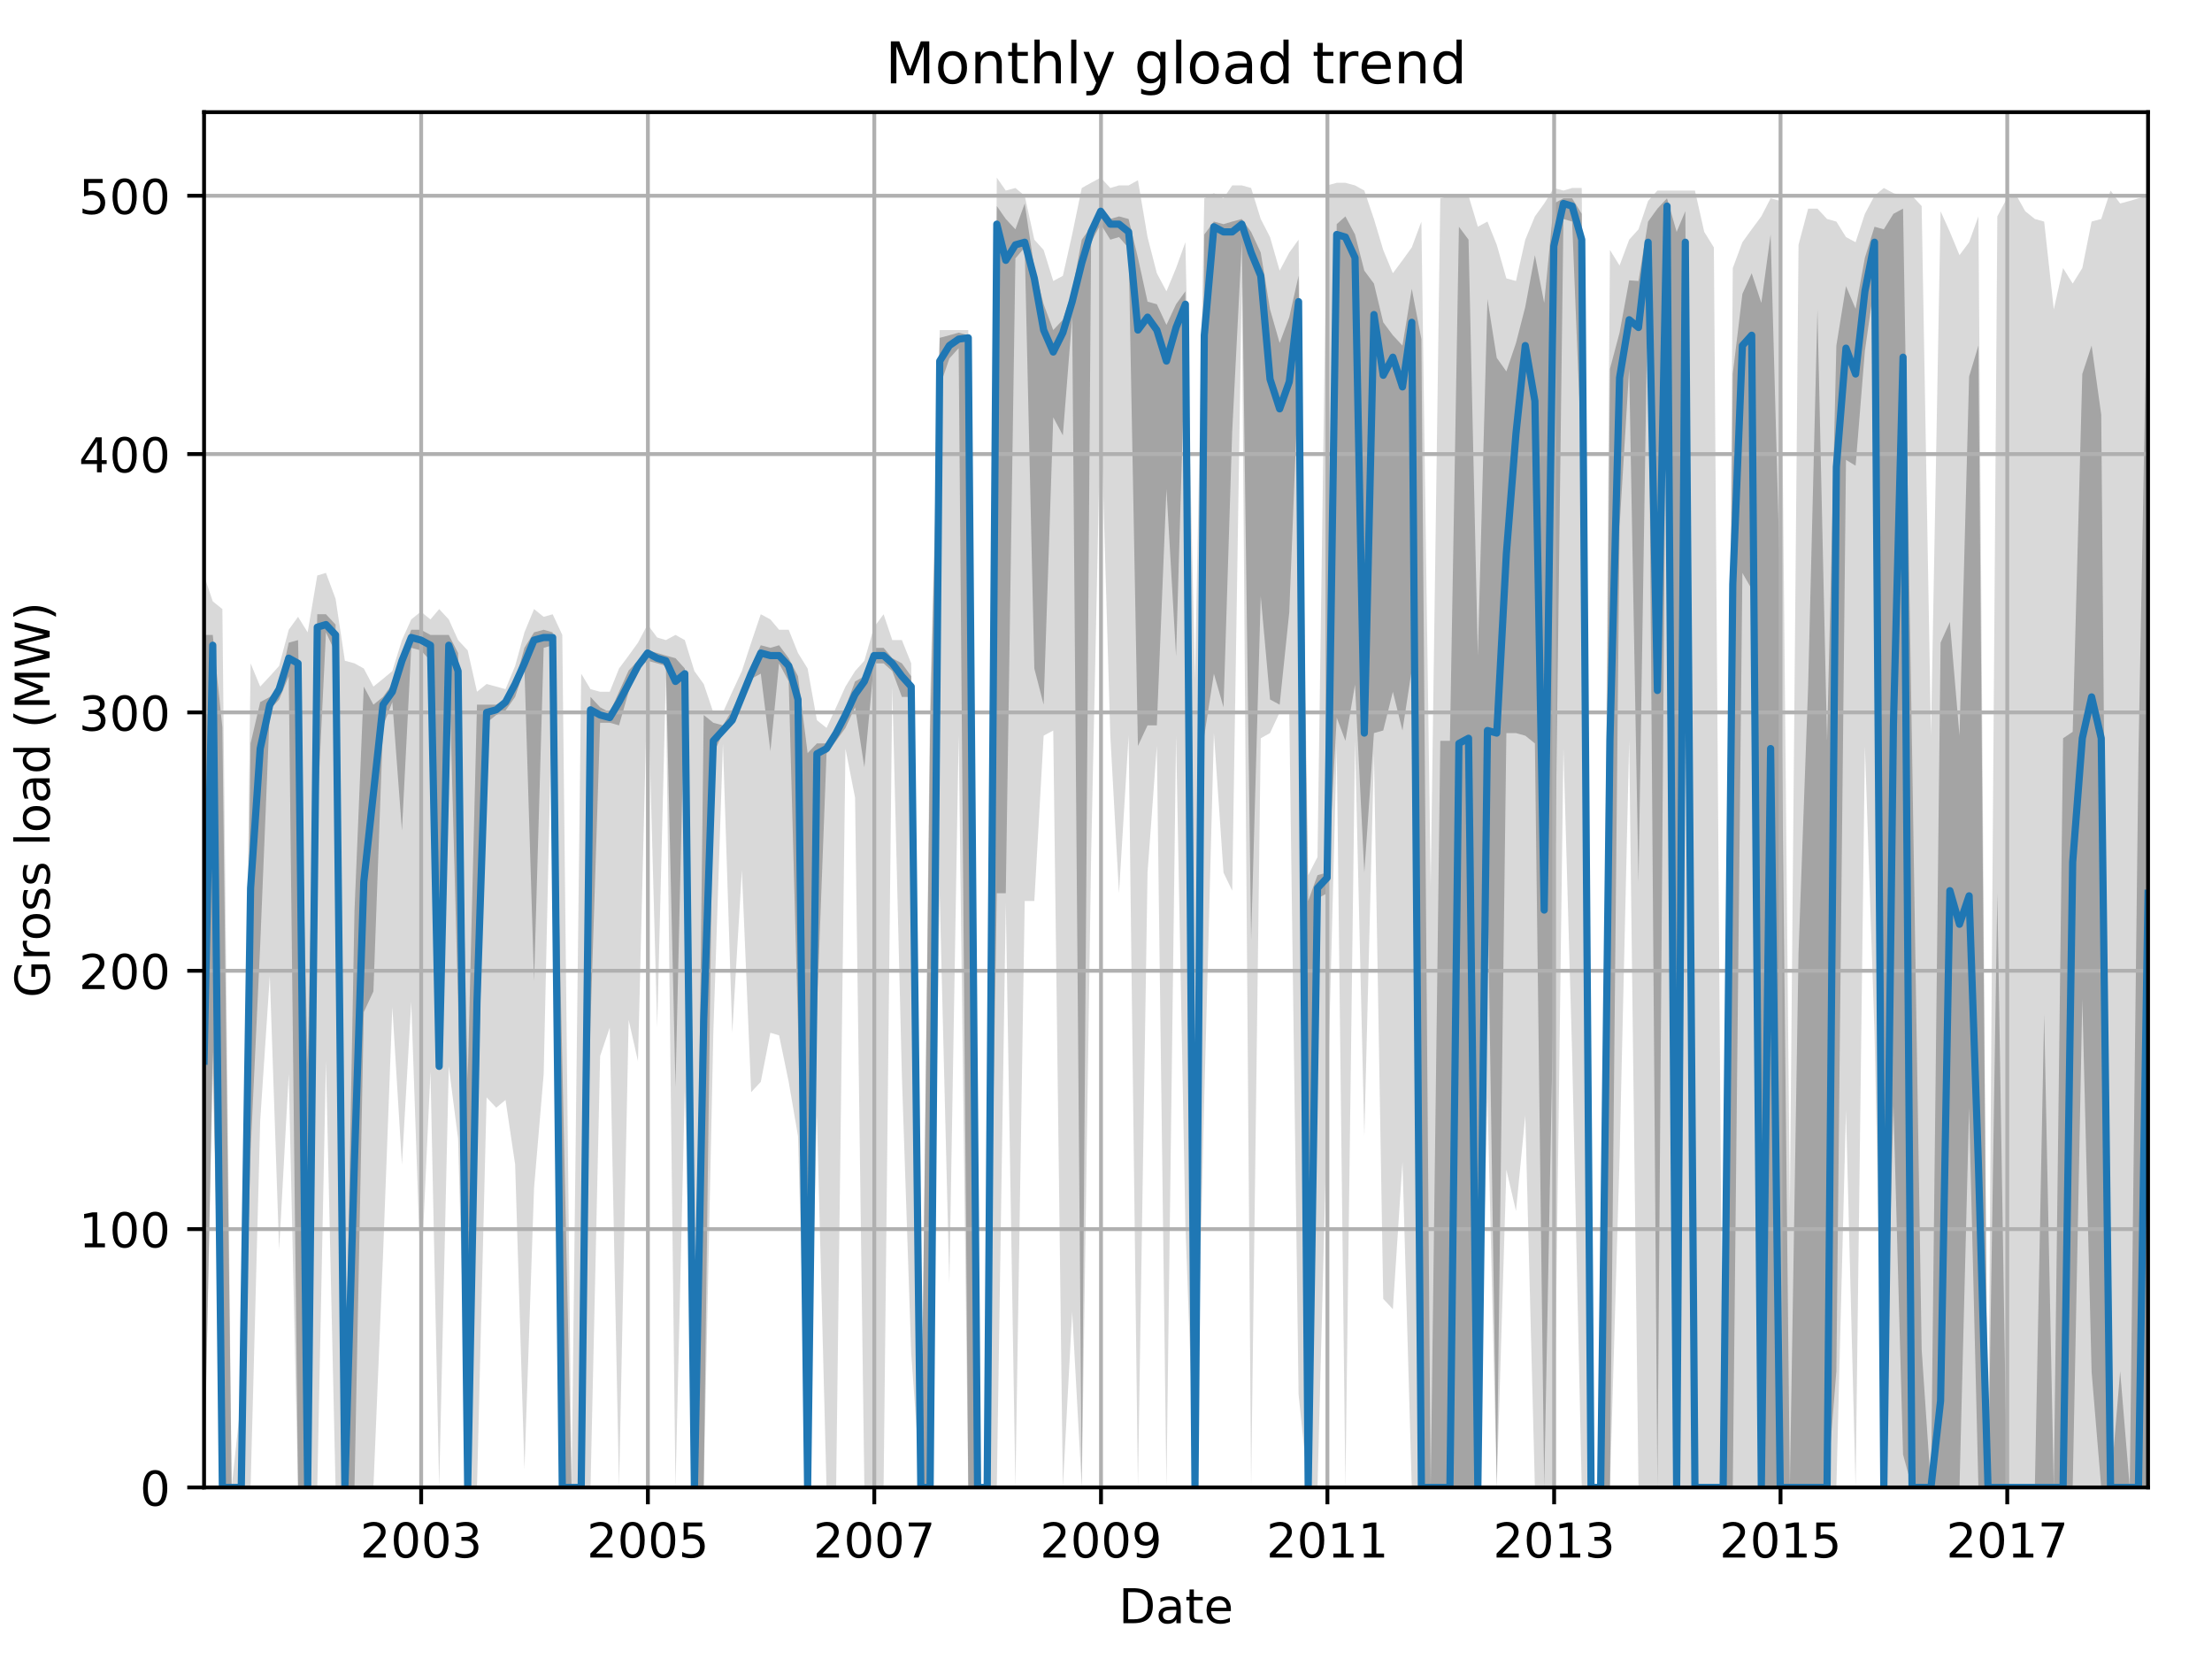 <?xml version="1.0" encoding="utf-8" standalone="no"?>
<!DOCTYPE svg PUBLIC "-//W3C//DTD SVG 1.1//EN"
  "http://www.w3.org/Graphics/SVG/1.1/DTD/svg11.dtd">
<!-- Created with matplotlib (http://matplotlib.org/) -->
<svg height="345.6pt" version="1.1" viewBox="0 0 460.8 345.6" width="460.8pt" xmlns="http://www.w3.org/2000/svg" xmlns:xlink="http://www.w3.org/1999/xlink">
 <defs>
  <style type="text/css">
*{stroke-linecap:butt;stroke-linejoin:round;}
  </style>
 </defs>
 <g id="figure_1">
  <g id="patch_1">
   <path d="M 0 345.6 
L 460.8 345.6 
L 460.8 0 
L 0 0 
z
" style="fill:none;"/>
  </g>
  <g id="axes_1">
   <g id="patch_2">
    <path d="M 42.511 309.863 
L 447.48 309.863 
L 447.48 23.365 
L 42.511 23.365 
z
" style="fill:none;"/>
   </g>
   <g id="PolyCollection_1">
    <path clip-path="url(#p38950d02e3)" d="M 42.511 119.887 
L 42.511 309.863 
L 44.32 223.755 
L 46.323 309.863 
L 48.261 309.863 
L 50.264 309.863 
L 52.203 309.863 
L 54.205 233.442 
L 56.208 203.304 
L 58.147 260.351 
L 60.149 223.755 
L 62.088 309.863 
L 64.091 309.863 
L 66.094 309.863 
L 67.903 221.064 
L 69.905 309.863 
L 71.844 309.863 
L 73.847 309.863 
L 75.785 309.863 
L 77.788 309.863 
L 79.791 261.428 
L 81.729 209.763 
L 83.732 242.591 
L 85.67 208.686 
L 87.673 266.809 
L 89.676 223.217 
L 91.485 309.863 
L 93.488 222.141 
L 95.426 237.21 
L 97.429 309.863 
L 99.367 309.863 
L 101.37 228.599 
L 103.373 230.752 
L 105.311 229.137 
L 107.314 242.591 
L 109.252 306.096 
L 111.255 247.435 
L 113.258 223.755 
L 115.132 138.723 
L 117.135 309.863 
L 119.073 309.863 
L 121.076 309.863 
L 123.014 309.863 
L 125.017 219.988 
L 127.02 214.068 
L 128.958 309.863 
L 130.961 212.453 
L 132.899 221.064 
L 134.902 140.338 
L 136.905 214.068 
L 138.714 141.414 
L 140.717 309.863 
L 142.655 226.984 
L 144.658 309.863 
L 146.596 309.863 
L 148.599 215.144 
L 150.602 154.869 
L 152.54 215.144 
L 154.543 181.239 
L 156.481 227.522 
L 158.484 225.37 
L 160.487 215.144 
L 162.296 215.683 
L 164.299 225.37 
L 166.237 236.671 
L 168.24 309.863 
L 170.178 232.366 
L 172.181 309.863 
L 174.184 309.863 
L 176.123 155.945 
L 178.125 166.17 
L 180.064 309.863 
L 182.067 309.863 
L 184.069 309.863 
L 185.878 143.029 
L 187.881 224.293 
L 189.82 281.878 
L 191.822 309.863 
L 193.761 309.863 
L 195.764 186.621 
L 197.767 267.348 
L 199.705 153.254 
L 201.708 309.863 
L 203.646 309.863 
L 205.649 309.863 
L 207.652 309.863 
L 209.525 188.236 
L 211.528 309.863 
L 213.466 187.697 
L 215.469 187.697 
L 217.408 153.254 
L 219.41 152.178 
L 221.413 309.863 
L 223.352 273.267 
L 225.355 309.863 
L 227.293 178.548 
L 229.296 84.906 
L 231.299 153.254 
L 233.108 186.083 
L 235.11 153.254 
L 237.049 309.863 
L 239.052 181.777 
L 240.99 155.407 
L 242.993 309.863 
L 244.996 153.254 
L 246.934 254.969 
L 248.937 309.863 
L 250.875 228.599 
L 252.878 152.716 
L 254.881 181.777 
L 256.69 185.545 
L 258.693 59.073 
L 260.631 309.863 
L 262.634 153.792 
L 264.572 152.716 
L 266.575 148.41 
L 268.578 148.41 
L 270.516 290.489 
L 272.519 309.863 
L 274.457 309.863 
L 276.46 232.904 
L 278.463 155.407 
L 280.272 309.863 
L 282.275 154.33 
L 284.213 236.671 
L 286.216 157.021 
L 288.154 270.577 
L 290.157 272.729 
L 292.16 242.053 
L 294.098 309.863 
L 296.101 309.863 
L 298.04 309.863 
L 300.042 309.863 
L 302.045 309.863 
L 303.919 309.863 
L 305.922 309.863 
L 307.86 309.863 
L 309.863 228.599 
L 311.801 309.863 
L 313.804 243.668 
L 315.807 252.279 
L 317.745 232.366 
L 319.748 309.863 
L 321.686 309.863 
L 323.689 309.863 
L 325.692 155.945 
L 327.501 219.45 
L 329.504 309.863 
L 331.442 309.863 
L 333.445 309.863 
L 335.384 309.863 
L 337.386 240.977 
L 339.389 154.33 
L 341.328 309.863 
L 343.33 309.863 
L 345.269 309.863 
L 347.272 309.863 
L 349.274 309.863 
L 351.083 309.863 
L 353.086 309.863 
L 355.025 309.863 
L 357.028 309.863 
L 358.966 309.863 
L 360.969 309.863 
L 362.972 309.863 
L 364.91 309.863 
L 366.913 309.863 
L 368.851 309.863 
L 370.854 309.863 
L 372.857 309.863 
L 374.666 309.863 
L 376.669 309.863 
L 378.607 309.863 
L 380.61 309.863 
L 382.548 309.863 
L 384.551 231.29 
L 386.554 309.863 
L 388.492 155.407 
L 390.495 215.144 
L 392.433 309.863 
L 394.436 309.863 
L 396.439 309.863 
L 398.313 309.863 
L 400.315 309.863 
L 402.254 309.863 
L 404.257 309.863 
L 406.195 309.863 
L 408.198 309.863 
L 410.201 309.863 
L 412.139 309.863 
L 414.142 309.863 
L 416.08 309.863 
L 418.083 309.863 
L 420.086 309.863 
L 421.895 309.863 
L 423.898 309.863 
L 425.836 309.863 
L 427.839 309.863 
L 429.777 309.863 
L 431.78 309.863 
L 433.783 309.863 
L 435.721 309.863 
L 437.724 309.863 
L 439.662 309.863 
L 441.665 309.863 
L 443.668 309.863 
L 445.477 309.863 
L 447.48 309.863 
L 447.48 40.775 
L 447.48 40.775 
L 445.477 41.313 
L 443.668 41.851 
L 441.665 42.39 
L 439.662 39.699 
L 437.724 45.619 
L 435.721 46.157 
L 433.783 55.844 
L 431.78 59.073 
L 429.777 55.844 
L 427.839 64.455 
L 425.836 46.157 
L 423.898 45.619 
L 421.895 44.004 
L 420.086 40.775 
L 418.083 41.313 
L 416.08 45.08 
L 414.142 309.863 
L 412.139 45.08 
L 410.201 50.462 
L 408.198 53.153 
L 406.195 48.31 
L 404.257 44.004 
L 402.254 153.254 
L 400.315 42.928 
L 398.313 40.775 
L 396.439 40.775 
L 394.436 40.237 
L 392.433 39.161 
L 390.495 40.775 
L 388.492 44.542 
L 386.554 50.462 
L 384.551 49.386 
L 382.548 46.157 
L 380.61 45.619 
L 378.607 43.466 
L 376.669 43.466 
L 374.666 51 
L 372.857 251.74 
L 370.854 41.851 
L 368.851 41.313 
L 366.913 45.08 
L 364.91 47.771 
L 362.972 50.462 
L 360.969 55.844 
L 358.966 309.863 
L 357.028 51.539 
L 355.025 48.31 
L 353.086 39.699 
L 351.083 39.699 
L 349.274 39.699 
L 347.272 39.699 
L 345.269 39.699 
L 343.33 41.851 
L 341.328 47.771 
L 339.389 49.924 
L 337.386 55.306 
L 335.384 52.077 
L 333.445 309.863 
L 331.442 309.863 
L 329.504 39.161 
L 327.501 39.161 
L 325.692 39.699 
L 323.689 39.161 
L 321.686 42.39 
L 319.748 45.08 
L 317.745 49.924 
L 315.807 58.535 
L 313.804 57.997 
L 311.801 51 
L 309.863 46.157 
L 307.86 47.233 
L 305.922 40.775 
L 303.919 40.775 
L 302.045 40.775 
L 300.042 41.313 
L 298.04 184.468 
L 296.101 46.157 
L 294.098 51.539 
L 292.16 54.229 
L 290.157 56.92 
L 288.154 52.077 
L 286.216 45.619 
L 284.213 39.699 
L 282.275 38.622 
L 280.272 38.084 
L 278.463 38.084 
L 276.46 38.622 
L 274.457 178.548 
L 272.519 182.316 
L 270.516 49.924 
L 268.578 52.615 
L 266.575 56.382 
L 264.572 49.386 
L 262.634 45.619 
L 260.631 39.161 
L 258.693 38.622 
L 256.69 38.622 
L 254.881 41.313 
L 252.878 40.237 
L 250.875 41.313 
L 248.937 141.414 
L 246.934 50.462 
L 244.996 55.844 
L 242.993 60.688 
L 240.99 56.92 
L 239.052 49.386 
L 237.049 37.546 
L 235.11 38.622 
L 233.108 38.622 
L 231.299 39.161 
L 229.296 37.008 
L 227.293 38.084 
L 225.355 39.161 
L 223.352 48.848 
L 221.413 57.459 
L 219.41 58.535 
L 217.408 52.077 
L 215.469 49.924 
L 213.466 40.775 
L 211.528 39.161 
L 209.525 39.699 
L 207.652 37.008 
L 205.649 309.863 
L 203.646 309.863 
L 201.708 68.76 
L 199.705 68.76 
L 197.767 68.76 
L 195.764 68.76 
L 193.761 145.72 
L 191.822 309.863 
L 189.82 138.185 
L 187.881 133.341 
L 185.878 133.341 
L 184.069 127.96 
L 182.067 130.651 
L 180.064 137.647 
L 178.125 139.8 
L 176.123 143.029 
L 174.184 147.334 
L 172.181 151.64 
L 170.178 150.025 
L 168.24 139.261 
L 166.237 136.032 
L 164.299 131.189 
L 162.296 131.189 
L 160.487 129.036 
L 158.484 127.96 
L 156.481 133.88 
L 154.543 139.8 
L 152.54 144.105 
L 150.602 148.41 
L 148.599 148.41 
L 146.596 142.49 
L 144.658 139.8 
L 142.655 133.341 
L 140.717 132.265 
L 138.714 133.341 
L 136.905 132.803 
L 134.902 130.112 
L 132.899 133.88 
L 130.961 136.571 
L 128.958 139.261 
L 127.02 144.105 
L 125.017 144.105 
L 123.014 143.567 
L 121.076 140.338 
L 119.073 309.863 
L 117.135 132.265 
L 115.132 127.96 
L 113.258 128.498 
L 111.255 126.883 
L 109.252 131.727 
L 107.314 138.723 
L 105.311 143.567 
L 103.373 143.029 
L 101.37 142.49 
L 99.367 144.105 
L 97.429 135.494 
L 95.426 133.341 
L 93.488 129.036 
L 91.485 126.883 
L 89.676 129.036 
L 87.673 127.422 
L 85.67 129.036 
L 83.732 133.341 
L 81.729 139.8 
L 79.791 141.414 
L 77.788 143.029 
L 75.785 139.261 
L 73.847 138.185 
L 71.844 137.647 
L 69.905 124.731 
L 67.903 119.349 
L 66.094 119.887 
L 64.091 131.727 
L 62.088 128.498 
L 60.149 131.189 
L 58.147 138.723 
L 56.208 140.876 
L 54.205 143.029 
L 52.203 138.185 
L 50.264 291.027 
L 48.261 309.863 
L 46.323 126.883 
L 44.32 125.269 
L 42.511 119.887 
z
" style="fill:#808080;fill-opacity:0.3;"/>
   </g>
   <g id="PolyCollection_2">
    <path clip-path="url(#p38950d02e3)" d="M 42.511 132.265 
L 42.511 309.863 
L 44.32 218.912 
L 46.323 309.863 
L 48.261 309.863 
L 50.264 309.863 
L 52.203 239.901 
L 54.205 196.846 
L 56.208 147.872 
L 58.147 145.72 
L 60.149 140.876 
L 62.088 309.863 
L 64.091 309.863 
L 66.094 169.13 
L 67.903 131.727 
L 69.905 136.032 
L 71.844 309.863 
L 73.847 309.863 
L 75.785 210.839 
L 77.788 206.534 
L 79.791 151.236 
L 81.729 146.258 
L 83.732 173.032 
L 85.67 134.956 
L 87.673 135.494 
L 89.676 137.647 
L 91.485 223.217 
L 93.488 136.571 
L 95.426 208.686 
L 97.429 309.863 
L 99.367 238.959 
L 101.37 150.563 
L 103.373 148.949 
L 105.311 148.007 
L 107.314 145.181 
L 109.252 139.261 
L 111.255 204.381 
L 113.258 134.956 
L 115.132 134.418 
L 117.135 309.863 
L 119.073 309.863 
L 121.076 309.863 
L 123.014 212.992 
L 125.017 150.563 
L 127.02 150.563 
L 128.958 151.101 
L 130.961 144.105 
L 132.899 139.261 
L 134.902 137.647 
L 136.905 138.185 
L 138.714 138.723 
L 140.717 226.446 
L 142.655 141.952 
L 144.658 309.863 
L 146.596 309.863 
L 148.599 157.021 
L 150.602 152.716 
L 152.54 151.101 
L 154.543 146.258 
L 156.481 141.414 
L 158.484 140.338 
L 160.487 156.483 
L 162.296 138.185 
L 164.299 141.952 
L 166.237 213.53 
L 168.24 309.863 
L 170.178 210.435 
L 172.181 157.021 
L 174.184 154.33 
L 176.123 151.64 
L 178.125 147.334 
L 180.064 159.847 
L 182.067 138.185 
L 184.069 138.185 
L 185.878 139.8 
L 187.881 145.181 
L 189.82 145.181 
L 191.822 309.863 
L 193.761 309.863 
L 195.764 80.6 
L 197.767 74.68 
L 199.705 72.528 
L 201.708 309.863 
L 203.646 309.863 
L 205.649 309.863 
L 207.652 186.083 
L 209.525 186.083 
L 211.528 53.826 
L 213.466 51.539 
L 215.469 139.261 
L 217.408 146.796 
L 219.41 86.924 
L 221.413 90.691 
L 223.352 66.069 
L 225.355 309.863 
L 227.293 50.462 
L 229.296 46.695 
L 231.299 49.924 
L 233.108 49.386 
L 235.11 51.673 
L 237.049 155.407 
L 239.052 151.101 
L 240.99 151.101 
L 242.993 101.858 
L 244.996 136.705 
L 246.934 70.644 
L 248.937 309.863 
L 250.875 153.254 
L 252.878 140.338 
L 254.881 147.334 
L 256.69 89.884 
L 258.693 50.462 
L 260.631 195.77 
L 262.634 124.192 
L 264.572 145.72 
L 266.575 146.796 
L 268.578 127.556 
L 270.516 78.044 
L 272.519 309.863 
L 274.457 187.159 
L 276.46 186.083 
L 278.463 149.487 
L 280.272 154.33 
L 282.275 142.625 
L 284.213 181.777 
L 286.216 152.716 
L 288.154 152.178 
L 290.157 144.105 
L 292.16 152.178 
L 294.098 139.531 
L 296.101 309.863 
L 298.04 309.863 
L 300.042 309.863 
L 302.045 309.863 
L 303.919 309.863 
L 305.922 309.863 
L 307.86 309.863 
L 309.863 182.45 
L 311.801 309.863 
L 313.804 152.716 
L 315.807 152.716 
L 317.745 153.254 
L 319.748 154.869 
L 321.686 309.863 
L 323.689 203.977 
L 325.692 45.619 
L 327.501 46.157 
L 329.504 95.804 
L 331.442 309.863 
L 333.445 309.863 
L 335.384 309.863 
L 337.386 109.662 
L 339.389 76.833 
L 341.328 183.93 
L 343.33 56.382 
L 345.269 309.863 
L 347.272 48.31 
L 349.274 309.863 
L 351.083 147.334 
L 353.086 309.863 
L 355.025 309.863 
L 357.028 309.863 
L 358.966 309.863 
L 360.969 309.863 
L 362.972 119.349 
L 364.91 122.712 
L 366.913 309.863 
L 368.851 309.863 
L 370.854 309.863 
L 372.857 309.863 
L 374.666 309.863 
L 376.669 309.863 
L 378.607 309.863 
L 380.61 309.863 
L 382.548 285.646 
L 384.551 95.804 
L 386.554 97.015 
L 388.492 73.066 
L 390.495 59.073 
L 392.433 309.863 
L 394.436 230.348 
L 396.439 303.002 
L 398.313 309.863 
L 400.315 309.863 
L 402.254 309.863 
L 404.257 309.863 
L 406.195 309.863 
L 408.198 309.863 
L 410.201 230.752 
L 412.139 309.863 
L 414.142 309.863 
L 416.08 309.863 
L 418.083 309.863 
L 420.086 309.863 
L 421.895 309.863 
L 423.898 309.863 
L 425.836 309.863 
L 427.839 309.863 
L 429.777 309.863 
L 431.78 309.863 
L 433.783 208.148 
L 435.721 285.78 
L 437.724 309.863 
L 439.662 309.863 
L 441.665 309.863 
L 443.668 309.863 
L 445.477 309.863 
L 447.48 309.863 
L 447.48 48.848 
L 447.48 48.848 
L 445.477 157.559 
L 443.668 309.863 
L 441.665 285.646 
L 439.662 309.863 
L 437.724 86.386 
L 435.721 71.989 
L 433.783 77.909 
L 431.78 152.447 
L 429.777 153.792 
L 427.839 309.863 
L 425.836 211.243 
L 423.898 309.863 
L 421.895 309.863 
L 420.086 309.863 
L 418.083 309.863 
L 416.08 186.083 
L 414.142 309.863 
L 412.139 71.989 
L 410.201 78.447 
L 408.198 153.254 
L 406.195 129.574 
L 404.257 133.88 
L 402.254 309.863 
L 400.315 281.071 
L 398.313 155.945 
L 396.439 43.466 
L 394.436 44.542 
L 392.433 47.771 
L 390.495 47.233 
L 388.492 53.691 
L 386.554 64.32 
L 384.551 59.611 
L 382.548 71.989 
L 380.61 154.33 
L 378.607 64.455 
L 376.669 142.894 
L 374.666 198.461 
L 372.857 309.863 
L 370.854 121.771 
L 368.851 48.848 
L 366.913 63.109 
L 364.91 56.92 
L 362.972 61.226 
L 360.969 77.909 
L 358.966 309.863 
L 357.028 309.863 
L 355.025 309.863 
L 353.086 309.863 
L 351.083 44.004 
L 349.274 48.31 
L 347.272 41.313 
L 345.269 43.466 
L 343.33 46.157 
L 341.328 58.535 
L 339.389 58.4 
L 337.386 69.298 
L 335.384 76.833 
L 333.445 309.863 
L 331.442 309.863 
L 329.504 44.542 
L 327.501 41.313 
L 325.692 41.313 
L 323.689 42.39 
L 321.686 63.109 
L 319.748 53.153 
L 317.745 63.917 
L 315.807 71.451 
L 313.804 77.371 
L 311.801 74.546 
L 309.863 62.302 
L 307.86 136.571 
L 305.922 49.924 
L 303.919 47.233 
L 302.045 154.33 
L 300.042 154.33 
L 298.04 309.863 
L 296.101 70.644 
L 294.098 60.149 
L 292.16 71.989 
L 290.157 69.837 
L 288.154 67.146 
L 286.216 59.073 
L 284.213 56.382 
L 282.275 48.848 
L 280.272 45.08 
L 278.463 46.695 
L 276.46 181.777 
L 274.457 182.316 
L 272.519 187.697 
L 270.516 57.459 
L 268.578 66.069 
L 266.575 71.451 
L 264.572 64.455 
L 262.634 52.615 
L 260.631 48.31 
L 258.693 45.619 
L 256.69 46.157 
L 254.881 46.695 
L 252.878 46.157 
L 250.875 48.848 
L 248.937 309.863 
L 246.934 60.688 
L 244.996 63.378 
L 242.993 67.684 
L 240.99 63.378 
L 239.052 62.84 
L 237.049 53.691 
L 235.11 45.619 
L 233.108 45.08 
L 231.299 45.619 
L 229.296 43.466 
L 227.293 47.233 
L 225.355 49.924 
L 223.352 60.688 
L 221.413 66.608 
L 219.41 68.76 
L 217.408 63.378 
L 215.469 55.844 
L 213.466 42.39 
L 211.528 47.771 
L 209.525 45.619 
L 207.652 42.928 
L 205.649 309.863 
L 203.646 309.863 
L 201.708 69.837 
L 199.705 69.298 
L 197.767 69.837 
L 195.764 70.375 
L 193.761 152.178 
L 191.822 309.863 
L 189.82 140.876 
L 187.881 138.185 
L 185.878 137.109 
L 184.069 134.956 
L 182.067 134.956 
L 180.064 140.876 
L 178.125 141.952 
L 176.123 147.334 
L 174.184 152.178 
L 172.181 154.869 
L 170.178 154.869 
L 168.24 156.887 
L 166.237 140.876 
L 164.299 137.109 
L 162.296 134.418 
L 160.487 134.956 
L 158.484 134.418 
L 156.481 138.723 
L 154.543 144.105 
L 152.54 147.872 
L 150.602 151.101 
L 148.599 150.563 
L 146.596 148.949 
L 144.658 309.863 
L 142.655 139.261 
L 140.717 137.109 
L 138.714 136.571 
L 136.905 136.032 
L 134.902 135.494 
L 132.899 137.647 
L 130.961 139.665 
L 128.958 144.105 
L 127.02 148.41 
L 125.017 147.334 
L 123.014 145.181 
L 121.076 309.863 
L 119.073 309.863 
L 117.135 221.064 
L 115.132 131.727 
L 113.258 131.189 
L 111.255 131.727 
L 109.252 134.956 
L 107.314 141.952 
L 105.311 145.72 
L 103.373 146.796 
L 101.37 146.796 
L 99.367 146.796 
L 97.429 224.832 
L 95.426 136.032 
L 93.488 132.265 
L 91.485 132.265 
L 89.676 132.265 
L 87.673 131.189 
L 85.67 131.189 
L 83.732 136.032 
L 81.729 142.49 
L 79.791 145.181 
L 77.788 146.796 
L 75.785 143.029 
L 73.847 189.716 
L 71.844 297.351 
L 69.905 130.112 
L 67.903 127.96 
L 66.094 127.96 
L 64.091 221.602 
L 62.088 133.341 
L 60.149 133.88 
L 58.147 143.029 
L 56.208 145.181 
L 54.205 146.258 
L 52.203 154.869 
L 50.264 309.863 
L 48.261 309.863 
L 46.323 151.505 
L 44.32 132.265 
L 42.511 132.265 
z
" style="fill:#808080;fill-opacity:0.6;"/>
   </g>
   <g id="matplotlib.axis_1">
    <g id="xtick_1">
     <g id="line2d_1">
      <path clip-path="url(#p38950d02e3)" d="M 87.737 309.863 
L 87.737 23.365 
" style="fill:none;stroke:#b0b0b0;stroke-linecap:square;stroke-width:0.8;"/>
     </g>
     <g id="line2d_2">
      <defs>
       <path d="M 0 0 
L 0 3.5 
" id="m05929eb931" style="stroke:#000000;stroke-width:0.8;"/>
      </defs>
      <g>
       <use style="stroke:#000000;stroke-width:0.8;" x="87.737" xlink:href="#m05929eb931" y="309.863"/>
      </g>
     </g>
     <g id="text_1">
      <!-- 2003 -->
      <defs>
       <path d="M 19.188 8.297 
L 53.609 8.297 
L 53.609 0 
L 7.328 0 
L 7.328 8.297 
Q 12.938 14.109 22.625 23.891 
Q 32.328 33.688 34.812 36.531 
Q 39.547 41.844 41.422 45.531 
Q 43.312 49.219 43.312 52.781 
Q 43.312 58.594 39.234 62.25 
Q 35.156 65.922 28.609 65.922 
Q 23.969 65.922 18.812 64.312 
Q 13.672 62.703 7.812 59.422 
L 7.812 69.391 
Q 13.766 71.781 18.938 73 
Q 24.125 74.219 28.422 74.219 
Q 39.75 74.219 46.484 68.547 
Q 53.219 62.891 53.219 53.422 
Q 53.219 48.922 51.531 44.891 
Q 49.859 40.875 45.406 35.406 
Q 44.188 33.984 37.641 27.219 
Q 31.109 20.453 19.188 8.297 
z
" id="DejaVuSans-32"/>
       <path d="M 31.781 66.406 
Q 24.172 66.406 20.328 58.906 
Q 16.5 51.422 16.5 36.375 
Q 16.5 21.391 20.328 13.891 
Q 24.172 6.391 31.781 6.391 
Q 39.453 6.391 43.281 13.891 
Q 47.125 21.391 47.125 36.375 
Q 47.125 51.422 43.281 58.906 
Q 39.453 66.406 31.781 66.406 
z
M 31.781 74.219 
Q 44.047 74.219 50.516 64.516 
Q 56.984 54.828 56.984 36.375 
Q 56.984 17.969 50.516 8.266 
Q 44.047 -1.422 31.781 -1.422 
Q 19.531 -1.422 13.062 8.266 
Q 6.594 17.969 6.594 36.375 
Q 6.594 54.828 13.062 64.516 
Q 19.531 74.219 31.781 74.219 
z
" id="DejaVuSans-30"/>
       <path d="M 40.578 39.312 
Q 47.656 37.797 51.625 33 
Q 55.609 28.219 55.609 21.188 
Q 55.609 10.406 48.188 4.484 
Q 40.766 -1.422 27.094 -1.422 
Q 22.516 -1.422 17.656 -0.516 
Q 12.797 0.391 7.625 2.203 
L 7.625 11.719 
Q 11.719 9.328 16.594 8.109 
Q 21.484 6.891 26.812 6.891 
Q 36.078 6.891 40.938 10.547 
Q 45.797 14.203 45.797 21.188 
Q 45.797 27.641 41.281 31.266 
Q 36.766 34.906 28.719 34.906 
L 20.219 34.906 
L 20.219 43.016 
L 29.109 43.016 
Q 36.375 43.016 40.234 45.922 
Q 44.094 48.828 44.094 54.297 
Q 44.094 59.906 40.109 62.906 
Q 36.141 65.922 28.719 65.922 
Q 24.656 65.922 20.016 65.031 
Q 15.375 64.156 9.812 62.312 
L 9.812 71.094 
Q 15.438 72.656 20.344 73.438 
Q 25.25 74.219 29.594 74.219 
Q 40.828 74.219 47.359 69.109 
Q 53.906 64.016 53.906 55.328 
Q 53.906 49.266 50.438 45.094 
Q 46.969 40.922 40.578 39.312 
z
" id="DejaVuSans-33"/>
      </defs>
      <g transform="translate(75.012 324.462)scale(0.1 -0.1)">
       <use xlink:href="#DejaVuSans-32"/>
       <use x="63.623" xlink:href="#DejaVuSans-30"/>
       <use x="127.246" xlink:href="#DejaVuSans-30"/>
       <use x="190.869" xlink:href="#DejaVuSans-33"/>
      </g>
     </g>
    </g>
    <g id="xtick_2">
     <g id="line2d_3">
      <path clip-path="url(#p38950d02e3)" d="M 134.967 309.863 
L 134.967 23.365 
" style="fill:none;stroke:#b0b0b0;stroke-linecap:square;stroke-width:0.8;"/>
     </g>
     <g id="line2d_4">
      <g>
       <use style="stroke:#000000;stroke-width:0.8;" x="134.967" xlink:href="#m05929eb931" y="309.863"/>
      </g>
     </g>
     <g id="text_2">
      <!-- 2005 -->
      <defs>
       <path d="M 10.797 72.906 
L 49.516 72.906 
L 49.516 64.594 
L 19.828 64.594 
L 19.828 46.734 
Q 21.969 47.469 24.109 47.828 
Q 26.266 48.188 28.422 48.188 
Q 40.625 48.188 47.75 41.5 
Q 54.891 34.812 54.891 23.391 
Q 54.891 11.625 47.562 5.094 
Q 40.234 -1.422 26.906 -1.422 
Q 22.312 -1.422 17.547 -0.641 
Q 12.797 0.141 7.719 1.703 
L 7.719 11.625 
Q 12.109 9.234 16.797 8.062 
Q 21.484 6.891 26.703 6.891 
Q 35.156 6.891 40.078 11.328 
Q 45.016 15.766 45.016 23.391 
Q 45.016 31 40.078 35.438 
Q 35.156 39.891 26.703 39.891 
Q 22.75 39.891 18.812 39.016 
Q 14.891 38.141 10.797 36.281 
z
" id="DejaVuSans-35"/>
      </defs>
      <g transform="translate(122.242 324.462)scale(0.1 -0.1)">
       <use xlink:href="#DejaVuSans-32"/>
       <use x="63.623" xlink:href="#DejaVuSans-30"/>
       <use x="127.246" xlink:href="#DejaVuSans-30"/>
       <use x="190.869" xlink:href="#DejaVuSans-35"/>
      </g>
     </g>
    </g>
    <g id="xtick_3">
     <g id="line2d_5">
      <path clip-path="url(#p38950d02e3)" d="M 182.131 309.863 
L 182.131 23.365 
" style="fill:none;stroke:#b0b0b0;stroke-linecap:square;stroke-width:0.8;"/>
     </g>
     <g id="line2d_6">
      <g>
       <use style="stroke:#000000;stroke-width:0.8;" x="182.131" xlink:href="#m05929eb931" y="309.863"/>
      </g>
     </g>
     <g id="text_3">
      <!-- 2007 -->
      <defs>
       <path d="M 8.203 72.906 
L 55.078 72.906 
L 55.078 68.703 
L 28.609 0 
L 18.312 0 
L 43.219 64.594 
L 8.203 64.594 
z
" id="DejaVuSans-37"/>
      </defs>
      <g transform="translate(169.406 324.462)scale(0.1 -0.1)">
       <use xlink:href="#DejaVuSans-32"/>
       <use x="63.623" xlink:href="#DejaVuSans-30"/>
       <use x="127.246" xlink:href="#DejaVuSans-30"/>
       <use x="190.869" xlink:href="#DejaVuSans-37"/>
      </g>
     </g>
    </g>
    <g id="xtick_4">
     <g id="line2d_7">
      <path clip-path="url(#p38950d02e3)" d="M 229.36 309.863 
L 229.36 23.365 
" style="fill:none;stroke:#b0b0b0;stroke-linecap:square;stroke-width:0.8;"/>
     </g>
     <g id="line2d_8">
      <g>
       <use style="stroke:#000000;stroke-width:0.8;" x="229.36" xlink:href="#m05929eb931" y="309.863"/>
      </g>
     </g>
     <g id="text_4">
      <!-- 2009 -->
      <defs>
       <path d="M 10.984 1.516 
L 10.984 10.5 
Q 14.703 8.734 18.5 7.812 
Q 22.312 6.891 25.984 6.891 
Q 35.75 6.891 40.891 13.453 
Q 46.047 20.016 46.781 33.406 
Q 43.953 29.203 39.594 26.953 
Q 35.25 24.703 29.984 24.703 
Q 19.047 24.703 12.672 31.312 
Q 6.297 37.938 6.297 49.422 
Q 6.297 60.641 12.938 67.422 
Q 19.578 74.219 30.609 74.219 
Q 43.266 74.219 49.922 64.516 
Q 56.594 54.828 56.594 36.375 
Q 56.594 19.141 48.406 8.859 
Q 40.234 -1.422 26.422 -1.422 
Q 22.703 -1.422 18.891 -0.688 
Q 15.094 0.047 10.984 1.516 
z
M 30.609 32.422 
Q 37.25 32.422 41.125 36.953 
Q 45.016 41.5 45.016 49.422 
Q 45.016 57.281 41.125 61.844 
Q 37.25 66.406 30.609 66.406 
Q 23.969 66.406 20.094 61.844 
Q 16.219 57.281 16.219 49.422 
Q 16.219 41.5 20.094 36.953 
Q 23.969 32.422 30.609 32.422 
z
" id="DejaVuSans-39"/>
      </defs>
      <g transform="translate(216.635 324.462)scale(0.1 -0.1)">
       <use xlink:href="#DejaVuSans-32"/>
       <use x="63.623" xlink:href="#DejaVuSans-30"/>
       <use x="127.246" xlink:href="#DejaVuSans-30"/>
       <use x="190.869" xlink:href="#DejaVuSans-39"/>
      </g>
     </g>
    </g>
    <g id="xtick_5">
     <g id="line2d_9">
      <path clip-path="url(#p38950d02e3)" d="M 276.525 309.863 
L 276.525 23.365 
" style="fill:none;stroke:#b0b0b0;stroke-linecap:square;stroke-width:0.8;"/>
     </g>
     <g id="line2d_10">
      <g>
       <use style="stroke:#000000;stroke-width:0.8;" x="276.525" xlink:href="#m05929eb931" y="309.863"/>
      </g>
     </g>
     <g id="text_5">
      <!-- 2011 -->
      <defs>
       <path d="M 12.406 8.297 
L 28.516 8.297 
L 28.516 63.922 
L 10.984 60.406 
L 10.984 69.391 
L 28.422 72.906 
L 38.281 72.906 
L 38.281 8.297 
L 54.391 8.297 
L 54.391 0 
L 12.406 0 
z
" id="DejaVuSans-31"/>
      </defs>
      <g transform="translate(263.8 324.462)scale(0.1 -0.1)">
       <use xlink:href="#DejaVuSans-32"/>
       <use x="63.623" xlink:href="#DejaVuSans-30"/>
       <use x="127.246" xlink:href="#DejaVuSans-31"/>
       <use x="190.869" xlink:href="#DejaVuSans-31"/>
      </g>
     </g>
    </g>
    <g id="xtick_6">
     <g id="line2d_11">
      <path clip-path="url(#p38950d02e3)" d="M 323.754 309.863 
L 323.754 23.365 
" style="fill:none;stroke:#b0b0b0;stroke-linecap:square;stroke-width:0.8;"/>
     </g>
     <g id="line2d_12">
      <g>
       <use style="stroke:#000000;stroke-width:0.8;" x="323.754" xlink:href="#m05929eb931" y="309.863"/>
      </g>
     </g>
     <g id="text_6">
      <!-- 2013 -->
      <g transform="translate(311.029 324.462)scale(0.1 -0.1)">
       <use xlink:href="#DejaVuSans-32"/>
       <use x="63.623" xlink:href="#DejaVuSans-30"/>
       <use x="127.246" xlink:href="#DejaVuSans-31"/>
       <use x="190.869" xlink:href="#DejaVuSans-33"/>
      </g>
     </g>
    </g>
    <g id="xtick_7">
     <g id="line2d_13">
      <path clip-path="url(#p38950d02e3)" d="M 370.918 309.863 
L 370.918 23.365 
" style="fill:none;stroke:#b0b0b0;stroke-linecap:square;stroke-width:0.8;"/>
     </g>
     <g id="line2d_14">
      <g>
       <use style="stroke:#000000;stroke-width:0.8;" x="370.918" xlink:href="#m05929eb931" y="309.863"/>
      </g>
     </g>
     <g id="text_7">
      <!-- 2015 -->
      <g transform="translate(358.193 324.462)scale(0.1 -0.1)">
       <use xlink:href="#DejaVuSans-32"/>
       <use x="63.623" xlink:href="#DejaVuSans-30"/>
       <use x="127.246" xlink:href="#DejaVuSans-31"/>
       <use x="190.869" xlink:href="#DejaVuSans-35"/>
      </g>
     </g>
    </g>
    <g id="xtick_8">
     <g id="line2d_15">
      <path clip-path="url(#p38950d02e3)" d="M 418.148 309.863 
L 418.148 23.365 
" style="fill:none;stroke:#b0b0b0;stroke-linecap:square;stroke-width:0.8;"/>
     </g>
     <g id="line2d_16">
      <g>
       <use style="stroke:#000000;stroke-width:0.8;" x="418.148" xlink:href="#m05929eb931" y="309.863"/>
      </g>
     </g>
     <g id="text_8">
      <!-- 2017 -->
      <g transform="translate(405.423 324.462)scale(0.1 -0.1)">
       <use xlink:href="#DejaVuSans-32"/>
       <use x="63.623" xlink:href="#DejaVuSans-30"/>
       <use x="127.246" xlink:href="#DejaVuSans-31"/>
       <use x="190.869" xlink:href="#DejaVuSans-37"/>
      </g>
     </g>
    </g>
    <g id="text_9">
     <!-- Date -->
     <defs>
      <path d="M 19.672 64.797 
L 19.672 8.109 
L 31.594 8.109 
Q 46.688 8.109 53.688 14.938 
Q 60.688 21.781 60.688 36.531 
Q 60.688 51.172 53.688 57.984 
Q 46.688 64.797 31.594 64.797 
z
M 9.812 72.906 
L 30.078 72.906 
Q 51.266 72.906 61.172 64.094 
Q 71.094 55.281 71.094 36.531 
Q 71.094 17.672 61.125 8.828 
Q 51.172 0 30.078 0 
L 9.812 0 
z
" id="DejaVuSans-44"/>
      <path d="M 34.281 27.484 
Q 23.391 27.484 19.188 25 
Q 14.984 22.516 14.984 16.5 
Q 14.984 11.719 18.141 8.906 
Q 21.297 6.109 26.703 6.109 
Q 34.188 6.109 38.703 11.406 
Q 43.219 16.703 43.219 25.484 
L 43.219 27.484 
z
M 52.203 31.203 
L 52.203 0 
L 43.219 0 
L 43.219 8.297 
Q 40.141 3.328 35.547 0.953 
Q 30.953 -1.422 24.312 -1.422 
Q 15.922 -1.422 10.953 3.297 
Q 6 8.016 6 15.922 
Q 6 25.141 12.172 29.828 
Q 18.359 34.516 30.609 34.516 
L 43.219 34.516 
L 43.219 35.406 
Q 43.219 41.609 39.141 45 
Q 35.062 48.391 27.688 48.391 
Q 23 48.391 18.547 47.266 
Q 14.109 46.141 10.016 43.891 
L 10.016 52.203 
Q 14.938 54.109 19.578 55.047 
Q 24.219 56 28.609 56 
Q 40.484 56 46.344 49.844 
Q 52.203 43.703 52.203 31.203 
z
" id="DejaVuSans-61"/>
      <path d="M 18.312 70.219 
L 18.312 54.688 
L 36.812 54.688 
L 36.812 47.703 
L 18.312 47.703 
L 18.312 18.016 
Q 18.312 11.328 20.141 9.422 
Q 21.969 7.516 27.594 7.516 
L 36.812 7.516 
L 36.812 0 
L 27.594 0 
Q 17.188 0 13.234 3.875 
Q 9.281 7.766 9.281 18.016 
L 9.281 47.703 
L 2.688 47.703 
L 2.688 54.688 
L 9.281 54.688 
L 9.281 70.219 
z
" id="DejaVuSans-74"/>
      <path d="M 56.203 29.594 
L 56.203 25.203 
L 14.891 25.203 
Q 15.484 15.922 20.484 11.062 
Q 25.484 6.203 34.422 6.203 
Q 39.594 6.203 44.453 7.469 
Q 49.312 8.734 54.109 11.281 
L 54.109 2.781 
Q 49.266 0.734 44.188 -0.344 
Q 39.109 -1.422 33.891 -1.422 
Q 20.797 -1.422 13.156 6.188 
Q 5.516 13.812 5.516 26.812 
Q 5.516 40.234 12.766 48.109 
Q 20.016 56 32.328 56 
Q 43.359 56 49.781 48.891 
Q 56.203 41.797 56.203 29.594 
z
M 47.219 32.234 
Q 47.125 39.594 43.094 43.984 
Q 39.062 48.391 32.422 48.391 
Q 24.906 48.391 20.391 44.141 
Q 15.875 39.891 15.188 32.172 
z
" id="DejaVuSans-65"/>
     </defs>
     <g transform="translate(233.045 338.14)scale(0.1 -0.1)">
      <use xlink:href="#DejaVuSans-44"/>
      <use x="77.002" xlink:href="#DejaVuSans-61"/>
      <use x="138.281" xlink:href="#DejaVuSans-74"/>
      <use x="177.49" xlink:href="#DejaVuSans-65"/>
     </g>
    </g>
   </g>
   <g id="matplotlib.axis_2">
    <g id="ytick_1">
     <g id="line2d_17">
      <path clip-path="url(#p38950d02e3)" d="M 42.511 309.863 
L 447.48 309.863 
" style="fill:none;stroke:#b0b0b0;stroke-linecap:square;stroke-width:0.8;"/>
     </g>
     <g id="line2d_18">
      <defs>
       <path d="M 0 0 
L -3.5 0 
" id="m30bba8f154" style="stroke:#000000;stroke-width:0.8;"/>
      </defs>
      <g>
       <use style="stroke:#000000;stroke-width:0.8;" x="42.511" xlink:href="#m30bba8f154" y="309.863"/>
      </g>
     </g>
     <g id="text_10">
      <!-- 0 -->
      <g transform="translate(29.149 313.663)scale(0.1 -0.1)">
       <use xlink:href="#DejaVuSans-30"/>
      </g>
     </g>
    </g>
    <g id="ytick_2">
     <g id="line2d_19">
      <path clip-path="url(#p38950d02e3)" d="M 42.511 256.046 
L 447.48 256.046 
" style="fill:none;stroke:#b0b0b0;stroke-linecap:square;stroke-width:0.8;"/>
     </g>
     <g id="line2d_20">
      <g>
       <use style="stroke:#000000;stroke-width:0.8;" x="42.511" xlink:href="#m30bba8f154" y="256.046"/>
      </g>
     </g>
     <g id="text_11">
      <!-- 100 -->
      <g transform="translate(16.424 259.845)scale(0.1 -0.1)">
       <use xlink:href="#DejaVuSans-31"/>
       <use x="63.623" xlink:href="#DejaVuSans-30"/>
       <use x="127.246" xlink:href="#DejaVuSans-30"/>
      </g>
     </g>
    </g>
    <g id="ytick_3">
     <g id="line2d_21">
      <path clip-path="url(#p38950d02e3)" d="M 42.511 202.228 
L 447.48 202.228 
" style="fill:none;stroke:#b0b0b0;stroke-linecap:square;stroke-width:0.8;"/>
     </g>
     <g id="line2d_22">
      <g>
       <use style="stroke:#000000;stroke-width:0.8;" x="42.511" xlink:href="#m30bba8f154" y="202.228"/>
      </g>
     </g>
     <g id="text_12">
      <!-- 200 -->
      <g transform="translate(16.424 206.027)scale(0.1 -0.1)">
       <use xlink:href="#DejaVuSans-32"/>
       <use x="63.623" xlink:href="#DejaVuSans-30"/>
       <use x="127.246" xlink:href="#DejaVuSans-30"/>
      </g>
     </g>
    </g>
    <g id="ytick_4">
     <g id="line2d_23">
      <path clip-path="url(#p38950d02e3)" d="M 42.511 148.41 
L 447.48 148.41 
" style="fill:none;stroke:#b0b0b0;stroke-linecap:square;stroke-width:0.8;"/>
     </g>
     <g id="line2d_24">
      <g>
       <use style="stroke:#000000;stroke-width:0.8;" x="42.511" xlink:href="#m30bba8f154" y="148.41"/>
      </g>
     </g>
     <g id="text_13">
      <!-- 300 -->
      <g transform="translate(16.424 152.21)scale(0.1 -0.1)">
       <use xlink:href="#DejaVuSans-33"/>
       <use x="63.623" xlink:href="#DejaVuSans-30"/>
       <use x="127.246" xlink:href="#DejaVuSans-30"/>
      </g>
     </g>
    </g>
    <g id="ytick_5">
     <g id="line2d_25">
      <path clip-path="url(#p38950d02e3)" d="M 42.511 94.593 
L 447.48 94.593 
" style="fill:none;stroke:#b0b0b0;stroke-linecap:square;stroke-width:0.8;"/>
     </g>
     <g id="line2d_26">
      <g>
       <use style="stroke:#000000;stroke-width:0.8;" x="42.511" xlink:href="#m30bba8f154" y="94.593"/>
      </g>
     </g>
     <g id="text_14">
      <!-- 400 -->
      <defs>
       <path d="M 37.797 64.312 
L 12.891 25.391 
L 37.797 25.391 
z
M 35.203 72.906 
L 47.609 72.906 
L 47.609 25.391 
L 58.016 25.391 
L 58.016 17.188 
L 47.609 17.188 
L 47.609 0 
L 37.797 0 
L 37.797 17.188 
L 4.891 17.188 
L 4.891 26.703 
z
" id="DejaVuSans-34"/>
      </defs>
      <g transform="translate(16.424 98.392)scale(0.1 -0.1)">
       <use xlink:href="#DejaVuSans-34"/>
       <use x="63.623" xlink:href="#DejaVuSans-30"/>
       <use x="127.246" xlink:href="#DejaVuSans-30"/>
      </g>
     </g>
    </g>
    <g id="ytick_6">
     <g id="line2d_27">
      <path clip-path="url(#p38950d02e3)" d="M 42.511 40.775 
L 447.48 40.775 
" style="fill:none;stroke:#b0b0b0;stroke-linecap:square;stroke-width:0.8;"/>
     </g>
     <g id="line2d_28">
      <g>
       <use style="stroke:#000000;stroke-width:0.8;" x="42.511" xlink:href="#m30bba8f154" y="40.775"/>
      </g>
     </g>
     <g id="text_15">
      <!-- 500 -->
      <g transform="translate(16.424 44.574)scale(0.1 -0.1)">
       <use xlink:href="#DejaVuSans-35"/>
       <use x="63.623" xlink:href="#DejaVuSans-30"/>
       <use x="127.246" xlink:href="#DejaVuSans-30"/>
      </g>
     </g>
    </g>
    <g id="text_16">
     <!-- Gross load (MW) -->
     <defs>
      <path d="M 59.516 10.406 
L 59.516 29.984 
L 43.406 29.984 
L 43.406 38.094 
L 69.281 38.094 
L 69.281 6.781 
Q 63.578 2.734 56.688 0.656 
Q 49.812 -1.422 42 -1.422 
Q 24.906 -1.422 15.25 8.562 
Q 5.609 18.562 5.609 36.375 
Q 5.609 54.25 15.25 64.234 
Q 24.906 74.219 42 74.219 
Q 49.125 74.219 55.547 72.453 
Q 61.969 70.703 67.391 67.281 
L 67.391 56.781 
Q 61.922 61.422 55.766 63.766 
Q 49.609 66.109 42.828 66.109 
Q 29.438 66.109 22.719 58.641 
Q 16.016 51.172 16.016 36.375 
Q 16.016 21.625 22.719 14.156 
Q 29.438 6.688 42.828 6.688 
Q 48.047 6.688 52.141 7.594 
Q 56.25 8.5 59.516 10.406 
z
" id="DejaVuSans-47"/>
      <path d="M 41.109 46.297 
Q 39.594 47.172 37.812 47.578 
Q 36.031 48 33.891 48 
Q 26.266 48 22.188 43.047 
Q 18.109 38.094 18.109 28.812 
L 18.109 0 
L 9.078 0 
L 9.078 54.688 
L 18.109 54.688 
L 18.109 46.188 
Q 20.953 51.172 25.484 53.578 
Q 30.031 56 36.531 56 
Q 37.453 56 38.578 55.875 
Q 39.703 55.766 41.062 55.516 
z
" id="DejaVuSans-72"/>
      <path d="M 30.609 48.391 
Q 23.391 48.391 19.188 42.75 
Q 14.984 37.109 14.984 27.297 
Q 14.984 17.484 19.156 11.844 
Q 23.344 6.203 30.609 6.203 
Q 37.797 6.203 41.984 11.859 
Q 46.188 17.531 46.188 27.297 
Q 46.188 37.016 41.984 42.703 
Q 37.797 48.391 30.609 48.391 
z
M 30.609 56 
Q 42.328 56 49.016 48.375 
Q 55.719 40.766 55.719 27.297 
Q 55.719 13.875 49.016 6.219 
Q 42.328 -1.422 30.609 -1.422 
Q 18.844 -1.422 12.172 6.219 
Q 5.516 13.875 5.516 27.297 
Q 5.516 40.766 12.172 48.375 
Q 18.844 56 30.609 56 
z
" id="DejaVuSans-6f"/>
      <path d="M 44.281 53.078 
L 44.281 44.578 
Q 40.484 46.531 36.375 47.5 
Q 32.281 48.484 27.875 48.484 
Q 21.188 48.484 17.844 46.438 
Q 14.5 44.391 14.5 40.281 
Q 14.5 37.156 16.891 35.375 
Q 19.281 33.594 26.516 31.984 
L 29.594 31.297 
Q 39.156 29.25 43.188 25.516 
Q 47.219 21.781 47.219 15.094 
Q 47.219 7.469 41.188 3.016 
Q 35.156 -1.422 24.609 -1.422 
Q 20.219 -1.422 15.453 -0.562 
Q 10.688 0.297 5.422 2 
L 5.422 11.281 
Q 10.406 8.688 15.234 7.391 
Q 20.062 6.109 24.812 6.109 
Q 31.156 6.109 34.562 8.281 
Q 37.984 10.453 37.984 14.406 
Q 37.984 18.062 35.516 20.016 
Q 33.062 21.969 24.703 23.781 
L 21.578 24.516 
Q 13.234 26.266 9.516 29.906 
Q 5.812 33.547 5.812 39.891 
Q 5.812 47.609 11.281 51.797 
Q 16.75 56 26.812 56 
Q 31.781 56 36.172 55.266 
Q 40.578 54.547 44.281 53.078 
z
" id="DejaVuSans-73"/>
      <path id="DejaVuSans-20"/>
      <path d="M 9.422 75.984 
L 18.406 75.984 
L 18.406 0 
L 9.422 0 
z
" id="DejaVuSans-6c"/>
      <path d="M 45.406 46.391 
L 45.406 75.984 
L 54.391 75.984 
L 54.391 0 
L 45.406 0 
L 45.406 8.203 
Q 42.578 3.328 38.25 0.953 
Q 33.938 -1.422 27.875 -1.422 
Q 17.969 -1.422 11.734 6.484 
Q 5.516 14.406 5.516 27.297 
Q 5.516 40.188 11.734 48.094 
Q 17.969 56 27.875 56 
Q 33.938 56 38.25 53.625 
Q 42.578 51.266 45.406 46.391 
z
M 14.797 27.297 
Q 14.797 17.391 18.875 11.75 
Q 22.953 6.109 30.078 6.109 
Q 37.203 6.109 41.297 11.75 
Q 45.406 17.391 45.406 27.297 
Q 45.406 37.203 41.297 42.844 
Q 37.203 48.484 30.078 48.484 
Q 22.953 48.484 18.875 42.844 
Q 14.797 37.203 14.797 27.297 
z
" id="DejaVuSans-64"/>
      <path d="M 31 75.875 
Q 24.469 64.656 21.281 53.656 
Q 18.109 42.672 18.109 31.391 
Q 18.109 20.125 21.312 9.062 
Q 24.516 -2 31 -13.188 
L 23.188 -13.188 
Q 15.875 -1.703 12.234 9.375 
Q 8.594 20.453 8.594 31.391 
Q 8.594 42.281 12.203 53.312 
Q 15.828 64.359 23.188 75.875 
z
" id="DejaVuSans-28"/>
      <path d="M 9.812 72.906 
L 24.516 72.906 
L 43.109 23.297 
L 61.812 72.906 
L 76.516 72.906 
L 76.516 0 
L 66.891 0 
L 66.891 64.016 
L 48.094 14.016 
L 38.188 14.016 
L 19.391 64.016 
L 19.391 0 
L 9.812 0 
z
" id="DejaVuSans-4d"/>
      <path d="M 3.328 72.906 
L 13.281 72.906 
L 28.609 11.281 
L 43.891 72.906 
L 54.984 72.906 
L 70.312 11.281 
L 85.594 72.906 
L 95.609 72.906 
L 77.297 0 
L 64.891 0 
L 49.516 63.281 
L 33.984 0 
L 21.578 0 
z
" id="DejaVuSans-57"/>
      <path d="M 8.016 75.875 
L 15.828 75.875 
Q 23.141 64.359 26.781 53.312 
Q 30.422 42.281 30.422 31.391 
Q 30.422 20.453 26.781 9.375 
Q 23.141 -1.703 15.828 -13.188 
L 8.016 -13.188 
Q 14.5 -2 17.703 9.062 
Q 20.906 20.125 20.906 31.391 
Q 20.906 42.672 17.703 53.656 
Q 14.5 64.656 8.016 75.875 
z
" id="DejaVuSans-29"/>
     </defs>
     <g transform="translate(10.344 207.835)rotate(-90)scale(0.1 -0.1)">
      <use xlink:href="#DejaVuSans-47"/>
      <use x="77.49" xlink:href="#DejaVuSans-72"/>
      <use x="118.572" xlink:href="#DejaVuSans-6f"/>
      <use x="179.754" xlink:href="#DejaVuSans-73"/>
      <use x="231.854" xlink:href="#DejaVuSans-73"/>
      <use x="283.953" xlink:href="#DejaVuSans-20"/>
      <use x="315.74" xlink:href="#DejaVuSans-6c"/>
      <use x="343.523" xlink:href="#DejaVuSans-6f"/>
      <use x="404.705" xlink:href="#DejaVuSans-61"/>
      <use x="465.984" xlink:href="#DejaVuSans-64"/>
      <use x="529.461" xlink:href="#DejaVuSans-20"/>
      <use x="561.248" xlink:href="#DejaVuSans-28"/>
      <use x="600.262" xlink:href="#DejaVuSans-4d"/>
      <use x="686.541" xlink:href="#DejaVuSans-57"/>
      <use x="785.418" xlink:href="#DejaVuSans-29"/>
     </g>
    </g>
   </g>
   <g id="line2d_29">
    <path clip-path="url(#p38950d02e3)" d="M 42.511 221.064 
L 44.32 134.418 
L 46.323 309.863 
L 50.264 309.863 
L 52.203 185.006 
L 54.205 155.945 
L 56.208 146.796 
L 58.147 143.567 
L 60.149 137.109 
L 62.088 138.185 
L 64.091 309.863 
L 66.094 130.651 
L 67.903 130.112 
L 69.905 132.265 
L 71.844 309.863 
L 73.847 241.515 
L 75.785 183.661 
L 79.791 146.796 
L 81.729 144.105 
L 83.732 137.647 
L 85.67 132.803 
L 87.673 133.341 
L 89.676 134.418 
L 91.485 222.141 
L 93.488 134.418 
L 95.426 139.8 
L 97.429 309.863 
L 99.367 208.686 
L 101.37 148.41 
L 103.373 147.872 
L 105.311 146.258 
L 107.314 142.49 
L 109.252 138.185 
L 111.255 133.341 
L 113.258 132.803 
L 115.132 132.803 
L 117.135 309.863 
L 121.076 309.863 
L 123.014 147.872 
L 125.017 148.949 
L 127.02 149.487 
L 128.958 146.258 
L 132.899 138.723 
L 134.902 136.032 
L 136.905 137.109 
L 138.714 137.647 
L 140.717 141.952 
L 142.655 140.338 
L 144.658 309.863 
L 146.596 212.453 
L 148.599 154.33 
L 152.54 150.025 
L 156.481 140.338 
L 158.484 136.032 
L 160.487 136.571 
L 162.296 136.571 
L 164.299 138.723 
L 166.237 145.72 
L 168.24 309.863 
L 170.178 157.021 
L 172.181 155.945 
L 174.184 152.716 
L 176.123 148.949 
L 178.125 144.643 
L 180.064 141.952 
L 182.067 136.571 
L 184.069 136.571 
L 185.878 138.185 
L 187.881 140.876 
L 189.82 143.029 
L 191.822 309.863 
L 193.761 309.863 
L 195.764 75.218 
L 197.767 71.989 
L 199.705 70.644 
L 201.708 70.375 
L 203.646 309.863 
L 205.649 309.863 
L 207.652 46.695 
L 209.525 54.229 
L 211.528 51 
L 213.466 50.462 
L 215.469 57.997 
L 217.408 68.76 
L 219.41 73.335 
L 221.413 69.298 
L 223.352 62.84 
L 225.355 54.768 
L 227.293 48.31 
L 229.296 44.004 
L 231.299 46.695 
L 233.108 46.695 
L 235.11 48.31 
L 237.049 68.76 
L 239.052 66.069 
L 240.99 68.76 
L 242.993 75.218 
L 244.996 68.222 
L 246.934 63.378 
L 248.937 309.863 
L 250.875 69.837 
L 252.878 47.233 
L 254.881 48.31 
L 256.69 48.31 
L 258.693 46.695 
L 260.631 52.615 
L 262.634 57.459 
L 264.572 78.986 
L 266.575 85.175 
L 268.578 79.524 
L 270.516 62.84 
L 272.519 309.863 
L 274.457 185.006 
L 276.46 182.854 
L 278.463 48.848 
L 280.272 49.386 
L 282.275 53.691 
L 284.213 152.716 
L 286.216 65.531 
L 288.154 78.178 
L 290.157 74.411 
L 292.16 80.6 
L 294.098 67.146 
L 296.101 309.863 
L 302.045 309.863 
L 303.919 154.869 
L 305.922 153.792 
L 307.86 309.863 
L 309.863 152.178 
L 311.801 152.716 
L 313.804 115.313 
L 315.807 90.287 
L 317.745 71.989 
L 319.748 83.56 
L 321.686 189.581 
L 323.689 51.27 
L 325.692 42.39 
L 327.501 42.928 
L 329.504 49.924 
L 331.442 309.863 
L 333.445 309.863 
L 335.384 154.061 
L 337.386 78.717 
L 339.389 66.608 
L 341.328 68.222 
L 343.33 50.462 
L 345.269 143.836 
L 347.272 42.928 
L 349.274 309.863 
L 351.083 50.462 
L 353.086 309.863 
L 358.966 309.863 
L 360.969 121.771 
L 362.972 71.989 
L 364.91 69.837 
L 366.913 309.863 
L 368.851 155.945 
L 370.854 309.863 
L 380.61 309.863 
L 382.548 97.284 
L 384.551 72.528 
L 386.554 77.909 
L 388.492 60.688 
L 390.495 50.462 
L 392.433 309.863 
L 394.436 150.832 
L 396.439 74.411 
L 398.313 309.863 
L 402.254 309.863 
L 404.257 291.835 
L 406.195 185.545 
L 408.198 192.541 
L 410.201 186.621 
L 412.139 242.591 
L 414.142 309.863 
L 429.777 309.863 
L 431.78 179.625 
L 433.783 153.792 
L 435.721 145.181 
L 437.724 153.792 
L 439.662 309.863 
L 445.477 309.863 
L 447.48 186.083 
L 447.48 186.083 
" style="fill:none;stroke:#1f77b4;stroke-linecap:square;stroke-width:1.5;"/>
   </g>
   <g id="patch_3">
    <path d="M 42.511 309.863 
L 42.511 23.365 
" style="fill:none;stroke:#000000;stroke-linecap:square;stroke-linejoin:miter;stroke-width:0.8;"/>
   </g>
   <g id="patch_4">
    <path d="M 447.48 309.863 
L 447.48 23.365 
" style="fill:none;stroke:#000000;stroke-linecap:square;stroke-linejoin:miter;stroke-width:0.8;"/>
   </g>
   <g id="patch_5">
    <path d="M 42.511 309.863 
L 447.48 309.863 
" style="fill:none;stroke:#000000;stroke-linecap:square;stroke-linejoin:miter;stroke-width:0.8;"/>
   </g>
   <g id="patch_6">
    <path d="M 42.511 23.365 
L 447.48 23.365 
" style="fill:none;stroke:#000000;stroke-linecap:square;stroke-linejoin:miter;stroke-width:0.8;"/>
   </g>
   <g id="text_17">
    <!-- Monthly gload trend -->
    <defs>
     <path d="M 54.891 33.016 
L 54.891 0 
L 45.906 0 
L 45.906 32.719 
Q 45.906 40.484 42.875 44.328 
Q 39.844 48.188 33.797 48.188 
Q 26.516 48.188 22.312 43.547 
Q 18.109 38.922 18.109 30.906 
L 18.109 0 
L 9.078 0 
L 9.078 54.688 
L 18.109 54.688 
L 18.109 46.188 
Q 21.344 51.125 25.703 53.562 
Q 30.078 56 35.797 56 
Q 45.219 56 50.047 50.172 
Q 54.891 44.344 54.891 33.016 
z
" id="DejaVuSans-6e"/>
     <path d="M 54.891 33.016 
L 54.891 0 
L 45.906 0 
L 45.906 32.719 
Q 45.906 40.484 42.875 44.328 
Q 39.844 48.188 33.797 48.188 
Q 26.516 48.188 22.312 43.547 
Q 18.109 38.922 18.109 30.906 
L 18.109 0 
L 9.078 0 
L 9.078 75.984 
L 18.109 75.984 
L 18.109 46.188 
Q 21.344 51.125 25.703 53.562 
Q 30.078 56 35.797 56 
Q 45.219 56 50.047 50.172 
Q 54.891 44.344 54.891 33.016 
z
" id="DejaVuSans-68"/>
     <path d="M 32.172 -5.078 
Q 28.375 -14.844 24.75 -17.812 
Q 21.141 -20.797 15.094 -20.797 
L 7.906 -20.797 
L 7.906 -13.281 
L 13.188 -13.281 
Q 16.891 -13.281 18.938 -11.516 
Q 21 -9.766 23.484 -3.219 
L 25.094 0.875 
L 2.984 54.688 
L 12.5 54.688 
L 29.594 11.922 
L 46.688 54.688 
L 56.203 54.688 
z
" id="DejaVuSans-79"/>
     <path d="M 45.406 27.984 
Q 45.406 37.75 41.375 43.109 
Q 37.359 48.484 30.078 48.484 
Q 22.859 48.484 18.828 43.109 
Q 14.797 37.75 14.797 27.984 
Q 14.797 18.266 18.828 12.891 
Q 22.859 7.516 30.078 7.516 
Q 37.359 7.516 41.375 12.891 
Q 45.406 18.266 45.406 27.984 
z
M 54.391 6.781 
Q 54.391 -7.172 48.188 -13.984 
Q 42 -20.797 29.203 -20.797 
Q 24.469 -20.797 20.266 -20.094 
Q 16.062 -19.391 12.109 -17.922 
L 12.109 -9.188 
Q 16.062 -11.328 19.922 -12.344 
Q 23.781 -13.375 27.781 -13.375 
Q 36.625 -13.375 41.016 -8.766 
Q 45.406 -4.156 45.406 5.172 
L 45.406 9.625 
Q 42.625 4.781 38.281 2.391 
Q 33.938 0 27.875 0 
Q 17.828 0 11.672 7.656 
Q 5.516 15.328 5.516 27.984 
Q 5.516 40.672 11.672 48.328 
Q 17.828 56 27.875 56 
Q 33.938 56 38.281 53.609 
Q 42.625 51.219 45.406 46.391 
L 45.406 54.688 
L 54.391 54.688 
z
" id="DejaVuSans-67"/>
    </defs>
    <g transform="translate(184.405 17.365)scale(0.12 -0.12)">
     <use xlink:href="#DejaVuSans-4d"/>
     <use x="86.279" xlink:href="#DejaVuSans-6f"/>
     <use x="147.461" xlink:href="#DejaVuSans-6e"/>
     <use x="210.84" xlink:href="#DejaVuSans-74"/>
     <use x="250.049" xlink:href="#DejaVuSans-68"/>
     <use x="313.428" xlink:href="#DejaVuSans-6c"/>
     <use x="341.211" xlink:href="#DejaVuSans-79"/>
     <use x="400.391" xlink:href="#DejaVuSans-20"/>
     <use x="432.178" xlink:href="#DejaVuSans-67"/>
     <use x="495.654" xlink:href="#DejaVuSans-6c"/>
     <use x="523.438" xlink:href="#DejaVuSans-6f"/>
     <use x="584.619" xlink:href="#DejaVuSans-61"/>
     <use x="645.898" xlink:href="#DejaVuSans-64"/>
     <use x="709.375" xlink:href="#DejaVuSans-20"/>
     <use x="741.162" xlink:href="#DejaVuSans-74"/>
     <use x="780.371" xlink:href="#DejaVuSans-72"/>
     <use x="821.453" xlink:href="#DejaVuSans-65"/>
     <use x="882.977" xlink:href="#DejaVuSans-6e"/>
     <use x="946.355" xlink:href="#DejaVuSans-64"/>
    </g>
   </g>
  </g>
 </g>
 <defs>
  <clipPath id="p38950d02e3">
   <rect height="286.498" width="404.969" x="42.511" y="23.365"/>
  </clipPath>
 </defs>
</svg>
